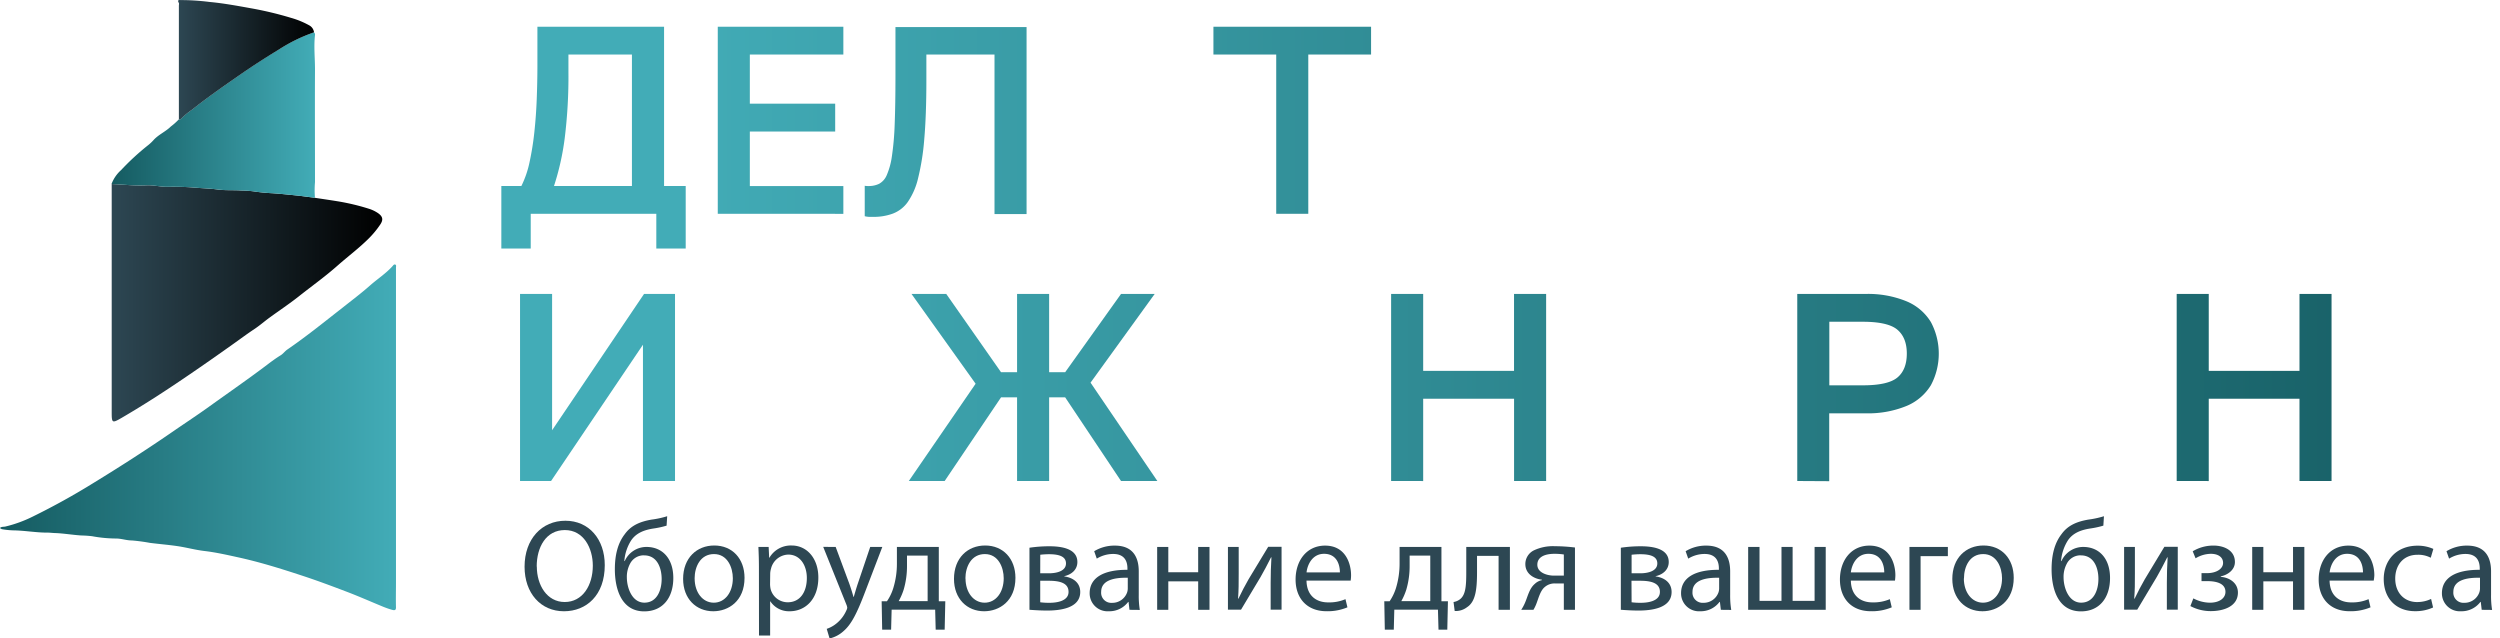 <svg xmlns="http://www.w3.org/2000/svg" xmlns:xlink="http://www.w3.org/1999/xlink" viewBox="0 0 673.65 172.05"><defs><linearGradient id="a" x1="751.84" y1="248.65" x2="255.86" y2="248.65" gradientUnits="userSpaceOnUse"><stop offset="0" stop-color="#155b61"/><stop offset="1" stop-color="#42acb7"/></linearGradient><linearGradient id="b" x1="751.84" y1="243.97" x2="255.86" y2="243.97" xlink:href="#a"/><linearGradient id="c" x1="751.84" y1="244.36" x2="255.86" y2="244.36" xlink:href="#a"/><linearGradient id="g" x1="751.84" y1="315.97" x2="255.86" y2="315.97" xlink:href="#a"/><linearGradient id="q" x1="75.38" y1="329.36" x2="182.08" y2="329.36" xlink:href="#a"/><linearGradient id="r" x1="105.44" y1="293.15" x2="178.34" y2="293.15" gradientUnits="userSpaceOnUse"><stop offset="0" stop-color="#2d4753"/><stop offset="1"/></linearGradient><linearGradient id="s" x1="105.47" y1="242.56" x2="160.33" y2="242.56" xlink:href="#a"/><linearGradient id="t" x1="123.33" y1="227.66" x2="160.01" y2="227.66" xlink:href="#r"/></defs><path d="M210.47,278.53V261.68h5.4a26.67,26.67,0,0,0,2.2-6.41,76.55,76.55,0,0,0,1.3-8.13q.47-4.39.64-8.9t.18-8.67v-10.8h34.13v42.91h5.83v16.85h-7.92v-9.36H218.39v9.36Zm14.19-16.85h21V226.26H228.55V231a134.68,134.68,0,0,1-1,17.78A69.92,69.92,0,0,1,224.66,261.68Z" transform="translate(-75.38 -211.56)" fill="url(#a)"/><path d="M268.79,269.17v-50.4h33.84v7.49h-25.2V239.5h23V247h-23v14.69h25.2v7.49Z" transform="translate(-75.38 -211.56)" fill="url(#b)"/><path d="M310.91,270c-.38,0-.8,0-1.26,0a6.07,6.07,0,0,1-1.26-.18v-8.2a5.35,5.35,0,0,0,1.08.07,6.31,6.31,0,0,0,2.81-.61,4.76,4.76,0,0,0,2.05-2.34,19.65,19.65,0,0,0,1.37-5,76,76,0,0,0,.76-8.68q.21-5.37.21-13.21v-13H352v50.4h-8.64V226.26H325v6.91q0,9.44-.57,15.91a64.66,64.66,0,0,1-1.69,10.62,18.73,18.73,0,0,1-2.81,6.37,8.72,8.72,0,0,1-4,3.06A14.79,14.79,0,0,1,310.91,270Z" transform="translate(-75.38 -211.56)" fill="url(#c)"/><path d="M364.91,269.17v-50.4h8.64v19h9.72q10.16,0,15,4.28a15.91,15.91,0,0,1,0,22.82q-4.83,4.29-15,4.29Zm8.64-7.49h9q6.84,0,9.36-2.09a8.69,8.69,0,0,0,0-12.24q-2.52-2.08-9.36-2.09h-9Z" transform="translate(-75.38 -211.56)" fill="url(#b)"/><path d="M419.27,269.17V226.26H402.35v-7.49h42.48v7.49H427.91v42.91Z" transform="translate(-75.38 -211.56)" fill="url(#b)"/><path d="M442.31,269.17l19.08-50.4H470l19.08,50.4h-9.22l-4.24-11.38H455.2L451,269.17ZM458,250.3h14.83l-7.35-20.73Z" transform="translate(-75.38 -211.56)" fill="url(#b)"/><path d="M215.51,341.17v-50.4h8.64v36.72l24.77-36.72h8.35v50.4h-8.64V304.45l-24.76,36.72Z" transform="translate(-75.38 -211.56)" fill="url(#g)"/><path d="M270.23,341.17v-50.4h8.64V311.5h24.48V290.77H312v50.4h-8.64V319H278.87v22.18Z" transform="translate(-75.38 -211.56)" fill="url(#g)"/><path d="M320.27,341.17l18-26.21L321,290.77h9.36l14.76,21.09h4.32V290.77h8.64v21.09h4.32l15.05-21.09h9.07l-17.28,23.9,18,26.5h-9.79l-15.05-22.54h-4.32v22.54h-8.64V318.63h-4.32l-15.19,22.54Z" transform="translate(-75.38 -211.56)" fill="url(#g)"/><path d="M395.51,341.17v-50.4h8.64v36.72l24.77-36.72h8.35v50.4h-8.64V304.45l-24.77,36.72Z" transform="translate(-75.38 -211.56)" fill="url(#g)"/><path d="M450.23,341.17v-50.4h8.64V311.5h24.48V290.77H492v50.4h-8.64V319H458.87v22.18Z" transform="translate(-75.38 -211.56)" fill="url(#g)"/><path d="M505,341.17v-50.4h8.64v36.72l24.77-36.72h8.35v50.4h-8.64V304.45L513.3,341.17Z" transform="translate(-75.38 -211.56)" fill="url(#g)"/><path d="M559.67,341.17v-50.4H578a27.27,27.27,0,0,1,11.16,2,13.94,13.94,0,0,1,6.52,5.58,18.08,18.08,0,0,1,0,17,13.94,13.94,0,0,1-6.52,5.58,27.27,27.27,0,0,1-11.16,2h-9.72v18.29Zm8.64-25.78h9q6.84,0,9.36-2.12t2.52-6.45q0-4.24-2.52-6.4t-9.36-2.16h-9Z" transform="translate(-75.38 -211.56)" fill="url(#g)"/><path d="M607.19,341.17v-50.4h8.64v36.72l24.77-36.72H649v50.4h-8.64V304.45l-24.77,36.72Z" transform="translate(-75.38 -211.56)" fill="url(#g)"/><path d="M661.91,341.17v-50.4h8.64V311.5H695V290.77h8.64v50.4H695V319H670.55v22.18Z" transform="translate(-75.38 -211.56)" fill="url(#g)"/><path d="M716.63,341.17v-50.4H749v7.49H725.27v42.91Z" transform="translate(-75.38 -211.56)" fill="url(#g)"/><path d="M238.34,363.84c0,8.12-4.94,12.43-11,12.43-6.23,0-10.61-4.83-10.61-12,0-7.49,4.66-12.39,11-12.39S238.34,356.84,238.34,363.84Zm-18.31.38c0,5,2.73,9.56,7.52,9.56s7.57-4.45,7.57-9.8c0-4.69-2.45-9.59-7.53-9.59S220,359,220,364.22Z" transform="translate(-75.38 -211.56)" fill="#2d4753"/><path d="M255,353.2a24.12,24.12,0,0,1-3.53.77c-2.73.42-4.73,1.33-6,3.18a12.06,12.06,0,0,0-1.86,5.6h.11a6.4,6.4,0,0,1,5.88-3.81c4.16,0,7.21,3,7.21,8.36s-2.87,9-7.84,9c-5.95,0-7.91-5.71-7.91-11.35,0-3.85.8-7,2.62-9.38,1.65-2.34,4-3.43,7.28-4a24.47,24.47,0,0,0,4.2-.91Zm-6.05,8a4.13,4.13,0,0,0-3.82,2.31,7.43,7.43,0,0,0-.84,3.61c0,2.8,1.37,6.83,4.73,6.83s4.65-3.29,4.65-6.41C253.66,364.79,252.58,361.21,248.94,361.21Z" transform="translate(-75.38 -211.56)" fill="#2d4753"/><path d="M276,367.27c0,6.27-4.34,9-8.43,9-4.59,0-8.12-3.36-8.12-8.72,0-5.67,3.71-9,8.4-9C272.7,358.55,276,362.09,276,367.27Zm-13.44.18c0,3.71,2.14,6.51,5.15,6.51s5.14-2.77,5.14-6.58c0-2.88-1.43-6.52-5.07-6.52S262.55,364.22,262.55,367.45Z" transform="translate(-75.38 -211.56)" fill="#2d4753"/><path d="M279.88,364.47c0-2.17-.07-3.92-.14-5.53h2.76l.14,2.9h.07a6.68,6.68,0,0,1,6-3.29c4.1,0,7.18,3.47,7.18,8.62,0,6.09-3.71,9.1-7.7,9.1a6,6,0,0,1-5.22-2.66h-.07v9.2h-3Zm3,4.52a7,7,0,0,0,.14,1.26,4.76,4.76,0,0,0,4.62,3.6c3.26,0,5.15-2.66,5.15-6.55,0-3.39-1.79-6.3-5-6.3a4.93,4.93,0,0,0-4.66,3.82,5.27,5.27,0,0,0-.21,1.26Z" transform="translate(-75.38 -211.56)" fill="#2d4753"/><path d="M300.56,358.94l3.71,10c.39,1.12.81,2.45,1.09,3.47h.07c.31-1,.66-2.31,1.08-3.54l3.36-9.94h3.26L308.51,371c-2.21,5.81-3.71,8.78-5.81,10.6a8.39,8.39,0,0,1-3.78,2l-.77-2.59a8.25,8.25,0,0,0,2.69-1.51,9.25,9.25,0,0,0,2.59-3.43,2.23,2.23,0,0,0,.25-.73,2.71,2.71,0,0,0-.21-.81l-6.27-15.61Z" transform="translate(-75.38 -211.56)" fill="#2d4753"/><path d="M328.35,358.94v14.63l1.75,0-.17,7.66h-2.42l-.14-5.39H315.64l-.14,5.39h-2.41l-.14-7.66,1.43,0a12.88,12.88,0,0,0,1.68-3.46,22.28,22.28,0,0,0,1-6.76v-4.41Zm-8.57,5.14a22.48,22.48,0,0,1-.88,6.31,16.71,16.71,0,0,1-1.36,3.15h7.8V361.28h-5.56Z" transform="translate(-75.38 -211.56)" fill="#2d4753"/><path d="M349,367.27c0,6.27-4.34,9-8.44,9-4.59,0-8.12-3.36-8.12-8.72,0-5.67,3.71-9,8.4-9C345.68,358.55,349,362.09,349,367.27Zm-13.45.18c0,3.71,2.14,6.51,5.15,6.51s5.14-2.77,5.14-6.58c0-2.88-1.43-6.52-5.07-6.52S335.52,364.22,335.52,367.45Z" transform="translate(-75.38 -211.56)" fill="#2d4753"/><path d="M352.78,359.15a36,36,0,0,1,5.39-.39c2.83,0,7.52.46,7.52,4.24,0,2.1-1.61,3.39-3.53,3.81v.07c2.48.36,4.3,1.75,4.3,4.2,0,4.45-5.6,5-8.92,5-1.89,0-3.85-.14-4.76-.21Zm2.9,14.7a18,18,0,0,0,2.49.14c2.06,0,5.14-.49,5.14-2.94s-2.45-3-5.39-3h-2.24Zm0-7.81H358c2.27,0,4.62-.66,4.62-2.66,0-1.68-1.47-2.48-4.55-2.48a21.64,21.64,0,0,0-2.38.14Z" transform="translate(-75.38 -211.56)" fill="#2d4753"/><path d="M379.73,375.88l-.25-2.13h-.1a6.32,6.32,0,0,1-5.18,2.52A4.83,4.83,0,0,1,369,371.4c0-4.1,3.64-6.34,10.18-6.3v-.35c0-1.4-.38-3.92-3.85-3.92a8.45,8.45,0,0,0-4.41,1.26l-.7-2a10.52,10.52,0,0,1,5.57-1.51c5.18,0,6.44,3.54,6.44,6.93v6.34a23.81,23.81,0,0,0,.28,4.06Zm-.46-8.64c-3.36-.07-7.17.52-7.17,3.81A2.72,2.72,0,0,0,375,374a4.22,4.22,0,0,0,4.1-2.83,3.43,3.43,0,0,0,.17-1Z" transform="translate(-75.38 -211.56)" fill="#2d4753"/><path d="M390.19,358.94v6.82h8.05v-6.82h3.05v16.94h-3.05v-7.67h-8.05v7.67h-3V358.94Z" transform="translate(-75.38 -211.56)" fill="#2d4753"/><path d="M409.16,358.94v7.14c0,2.7,0,4.38-.17,6.79l.1,0c1-2.07,1.61-3.26,2.73-5.22l5.29-8.75h3.6v16.94h-2.94v-7.17c0-2.77.07-4.21.21-6.94h-.1c-1.09,2.17-1.82,3.54-2.8,5.26-1.61,2.62-3.47,5.88-5.29,8.85h-3.53V358.94Z" transform="translate(-75.38 -211.56)" fill="#2d4753"/><path d="M427.43,368c.07,4.17,2.73,5.88,5.81,5.88a11.11,11.11,0,0,0,4.69-.87l.53,2.2a13.75,13.75,0,0,1-5.64,1.05c-5.21,0-8.33-3.43-8.33-8.54s3-9.14,7.95-9.14c5.53,0,7,4.87,7,8a10.37,10.37,0,0,1-.11,1.43Zm9-2.21c0-2-.8-5-4.27-5-3.11,0-4.48,2.87-4.72,5Z" transform="translate(-75.38 -211.56)" fill="#2d4753"/><path d="M463.79,358.94v14.63l1.75,0-.17,7.66H463l-.15-5.39H451.09l-.14,5.39h-2.42l-.14-7.66,1.44,0a13.51,13.51,0,0,0,1.68-3.46,22.6,22.6,0,0,0,1-6.76v-4.41Zm-8.57,5.14a22.48,22.48,0,0,1-.88,6.31,16.71,16.71,0,0,1-1.36,3.15h7.8V361.28h-5.56Z" transform="translate(-75.38 -211.56)" fill="#2d4753"/><path d="M482.24,358.94v16.94h-3.05V361.35h-5.81v4.41c0,4.77-.45,7.95-2.66,9.39a5,5,0,0,1-3.36,1.05l-.31-2.42a3.78,3.78,0,0,0,1.68-.7c1.57-1.15,1.75-3.54,1.75-7.32v-6.82Z" transform="translate(-75.38 -211.56)" fill="#2d4753"/><path d="M499.77,375.88h-3v-7.1h-2.28a4,4,0,0,0-2.83.94c-1.26,1-1.72,3.12-2.38,4.76a10.74,10.74,0,0,1-.7,1.4h-3.29A11.9,11.9,0,0,0,486.3,374c.73-1.65,1.15-3.85,2.66-5.12a3.94,3.94,0,0,1,1.92-1v-.11c-2.2-.25-4.48-1.61-4.48-4.2a4.1,4.1,0,0,1,2.24-3.68,11.93,11.93,0,0,1,5.67-1.15,46.09,46.09,0,0,1,5.46.35Zm-3-14.91a16.5,16.5,0,0,0-2.56-.18c-2.1,0-4.58.6-4.58,2.94,0,2.18,2.69,2.94,4.51,2.94h2.63Z" transform="translate(-75.38 -211.56)" fill="#2d4753"/><path d="M512.13,359.15a36,36,0,0,1,5.39-.39c2.83,0,7.52.46,7.52,4.24,0,2.1-1.61,3.39-3.53,3.81v.07c2.48.36,4.3,1.75,4.3,4.2,0,4.45-5.6,5-8.92,5-1.89,0-3.85-.14-4.76-.21Zm2.9,14.7a18,18,0,0,0,2.49.14c2.06,0,5.14-.49,5.14-2.94s-2.45-3-5.39-3H515Zm0-7.81h2.31c2.27,0,4.62-.66,4.62-2.66,0-1.68-1.47-2.48-4.55-2.48a21.64,21.64,0,0,0-2.38.14Z" transform="translate(-75.38 -211.56)" fill="#2d4753"/><path d="M539.08,375.88l-.25-2.13h-.11a6.3,6.3,0,0,1-5.18,2.52,4.83,4.83,0,0,1-5.18-4.87c0-4.1,3.64-6.34,10.19-6.3v-.35c0-1.4-.38-3.92-3.85-3.92a8.43,8.43,0,0,0-4.41,1.26l-.7-2a10.51,10.51,0,0,1,5.56-1.51c5.18,0,6.44,3.54,6.44,6.93v6.34a23.75,23.75,0,0,0,.29,4.06Zm-.46-8.64c-3.36-.07-7.18.52-7.18,3.81a2.72,2.72,0,0,0,2.91,2.94,4.23,4.23,0,0,0,4.1-2.83,3.43,3.43,0,0,0,.17-1Z" transform="translate(-75.38 -211.56)" fill="#2d4753"/><path d="M549.5,358.94v14.53h5.92V358.94h3v14.53h5.92V358.94h3v16.94h-20.9V358.94Z" transform="translate(-75.38 -211.56)" fill="#2d4753"/><path d="M574.11,368c.07,4.17,2.73,5.88,5.81,5.88a11.18,11.18,0,0,0,4.69-.87l.52,2.2a13.69,13.69,0,0,1-5.63,1.05c-5.22,0-8.33-3.43-8.33-8.54s3-9.14,7.94-9.14c5.53,0,7,4.87,7,8A12.76,12.76,0,0,1,586,368Zm9-2.21c0-2-.81-5-4.27-5-3.12,0-4.48,2.87-4.73,5Z" transform="translate(-75.38 -211.56)" fill="#2d4753"/><path d="M600.25,358.94v2.48H592.9v14.46h-3V358.94Z" transform="translate(-75.38 -211.56)" fill="#2d4753"/><path d="M618,367.27c0,6.27-4.34,9-8.43,9-4.59,0-8.12-3.36-8.12-8.72,0-5.67,3.71-9,8.4-9C614.74,358.55,618,362.09,618,367.27Zm-13.44.18c0,3.71,2.14,6.51,5.15,6.51s5.14-2.77,5.14-6.58c0-2.88-1.43-6.52-5.07-6.52S604.59,364.22,604.59,367.45Z" transform="translate(-75.38 -211.56)" fill="#2d4753"/><path d="M642.15,353.2a24.56,24.56,0,0,1-3.54.77c-2.73.42-4.73,1.33-6,3.18a12.17,12.17,0,0,0-1.86,5.6h.11a6.4,6.4,0,0,1,5.88-3.81c4.17,0,7.21,3,7.21,8.36s-2.87,9-7.84,9c-6,0-7.91-5.71-7.91-11.35,0-3.85.8-7,2.62-9.38,1.65-2.34,4-3.43,7.29-4a24.89,24.89,0,0,0,4.2-.91Zm-6.06,8a4.13,4.13,0,0,0-3.82,2.31,7.43,7.43,0,0,0-.84,3.61c0,2.8,1.37,6.83,4.73,6.83s4.66-3.29,4.66-6.41C640.82,364.79,639.73,361.21,636.09,361.21Z" transform="translate(-75.38 -211.56)" fill="#2d4753"/><path d="M650.65,358.94v7.14c0,2.7,0,4.38-.18,6.79l.11,0c1-2.07,1.61-3.26,2.73-5.22l5.28-8.75h3.61v16.94h-2.94v-7.17c0-2.77.07-4.21.21-6.94h-.1c-1.09,2.17-1.83,3.54-2.8,5.26-1.61,2.62-3.47,5.88-5.29,8.85h-3.54V358.94Z" transform="translate(-75.38 -211.56)" fill="#2d4753"/><path d="M668.6,366h1.47c2.59,0,4.34-1.19,4.34-2.76s-1.36-2.45-3.29-2.45A8.12,8.12,0,0,0,667,362l-.77-1.89a10.73,10.73,0,0,1,5.63-1.54c2.59,0,5.74,1.15,5.74,4.44,0,2.1-1.92,3.47-3.81,3.85V367c2.52.21,4.62,1.75,4.62,4.23,0,3.68-3.75,5-7.32,5a11.59,11.59,0,0,1-5.49-1.36l.8-2.07a9.73,9.73,0,0,0,4.48,1.16c2.56,0,4.17-1.23,4.17-2.91,0-2.27-2.38-2.9-4.94-2.9H668.6Z" transform="translate(-75.38 -211.56)" fill="#2d4753"/><path d="M685.26,358.94v6.82h8v-6.82h3.05v16.94h-3.05v-7.67h-8v7.67h-3V358.94Z" transform="translate(-75.38 -211.56)" fill="#2d4753"/><path d="M703.11,368c.07,4.17,2.73,5.88,5.81,5.88a11.11,11.11,0,0,0,4.69-.87l.53,2.2a13.75,13.75,0,0,1-5.64,1.05c-5.21,0-8.33-3.43-8.33-8.54s3-9.14,8-9.14c5.53,0,7,4.87,7,8A10.37,10.37,0,0,1,715,368Zm9-2.21c0-2-.8-5-4.27-5-3.11,0-4.48,2.87-4.72,5Z" transform="translate(-75.38 -211.56)" fill="#2d4753"/><path d="M731,375.25a11.37,11.37,0,0,1-4.87,1c-5.11,0-8.43-3.46-8.43-8.65s3.57-9,9.1-9a10.31,10.31,0,0,1,4.27.87l-.7,2.38a7.16,7.16,0,0,0-3.57-.8c-3.89,0-6,2.87-6,6.41,0,3.92,2.52,6.33,5.88,6.33a8.66,8.66,0,0,0,3.78-.84Z" transform="translate(-75.38 -211.56)" fill="#2d4753"/><path d="M744.1,375.88l-.25-2.13h-.1a6.33,6.33,0,0,1-5.19,2.52,4.83,4.83,0,0,1-5.18-4.87c0-4.1,3.64-6.34,10.19-6.3v-.35c0-1.4-.38-3.92-3.85-3.92a8.43,8.43,0,0,0-4.41,1.26l-.7-2a10.51,10.51,0,0,1,5.56-1.51c5.19,0,6.45,3.54,6.45,6.93v6.34a23.81,23.81,0,0,0,.28,4.06Zm-.46-8.64c-3.36-.07-7.18.52-7.18,3.81a2.72,2.72,0,0,0,2.91,2.94,4.22,4.22,0,0,0,4.1-2.83,3.43,3.43,0,0,0,.17-1Z" transform="translate(-75.38 -211.56)" fill="#2d4753"/><path d="M75.38,353.82c.41-.39,1-.27,1.46-.38a34.66,34.66,0,0,0,7.34-2.67,188.69,188.69,0,0,0,16.53-9.16c7.29-4.46,14.48-9.09,21.52-13.95,3.19-2.2,6.44-4.32,9.58-6.59,5.18-3.72,10.43-7.35,15.53-11.2,1.19-.91,2.41-1.8,3.69-2.59.64-.39,1.11-1.07,1.75-1.52,5.16-3.53,10-7.47,14.93-11.31,2.52-2,5.06-3.91,7.42-6,2-1.76,4.21-3.17,6-5.15.2-.22.4-.57.75-.45s.2.54.2.82q0,42.47,0,84.94c0,2.21-.06,4.43,0,6.65,0,.92-.6.74-1.06.62a22.79,22.79,0,0,1-2.52-.88c-3.24-1.33-6.45-2.76-9.72-4-4-1.52-7.93-3-12-4.33-5.78-1.9-11.59-3.72-17.54-5-2.91-.64-5.81-1.29-8.78-1.64-2.41-.28-4.78-.94-7.19-1.3s-5-.57-7.51-.89a48,48,0,0,0-4.86-.65c-1.45,0-2.8-.52-4.27-.52a36.75,36.75,0,0,1-6.43-.62,28.45,28.45,0,0,0-2.92-.2c-2.25-.15-4.48-.52-6.72-.64-.83,0-1.66-.14-2.5-.13-2.93,0-5.83-.53-8.76-.6a21.19,21.19,0,0,1-3.44-.33C75.66,354,75.47,354,75.38,353.82Z" transform="translate(-75.38 -211.56)" fill="url(#q)"/><path d="M160.25,264.86c2.16.34,4.33.64,6.47,1a60.33,60.33,0,0,1,8,1.93,9.42,9.42,0,0,1,2.52,1.2c1.3.91,1.48,1.77.59,3.09a24.85,24.85,0,0,1-3.11,3.76c-2.61,2.6-5.56,4.8-8.31,7.22-3.37,3-7,5.57-10.5,8.35-2.53,2-5.24,3.8-7.86,5.71-1.38,1-2.68,2.15-4.11,3.1-2.07,1.37-4.05,2.86-6.08,4.29-5,3.55-10.06,7.09-15.18,10.51-4.73,3.17-9.54,6.23-14.46,9.1-2.64,1.54-2.74,1.46-2.74-1.51V262.48c0-.44,0-.89,0-1.33,1.31.06,2.63.15,3.94.23a43,43,0,0,0,5.32.12c2-.13,4,.46,6,.4a70.22,70.22,0,0,1,7.68.26c1.83.15,3.66.19,5.5.45,2.12.31,4.31.13,6.47.28a31.47,31.47,0,0,1,3.24.22,48.12,48.12,0,0,0,5.21.52c2.28.16,4.55.4,6.82.64C157.16,264.44,158.7,264.66,160.25,264.86Z" transform="translate(-75.38 -211.56)" fill="url(#r)"/><path d="M160.25,264.86c-1.55-.2-3.09-.42-4.64-.59-2.27-.24-4.54-.48-6.82-.64a48.12,48.12,0,0,1-5.21-.52,31.47,31.47,0,0,0-3.24-.22c-2.16-.15-4.35,0-6.47-.28-1.84-.26-3.67-.3-5.5-.45a70.22,70.22,0,0,0-7.68-.26c-2,.06-4-.53-6-.4a43,43,0,0,1-5.32-.12c-1.31-.08-2.63-.17-3.94-.23a9.5,9.5,0,0,1,2.58-3.76,67.28,67.28,0,0,1,7.41-6.81,12.24,12.24,0,0,0,1.42-1.37c1.34-1.43,3.19-2.19,4.57-3.56a16.88,16.88,0,0,0,2.14-1.91.68.68,0,0,0,.67-.25,20.48,20.48,0,0,1,2.94-2.41c4.1-3.29,8.42-6.28,12.73-9.28,3.48-2.43,7-4.72,10.66-6.93a43.72,43.72,0,0,1,9.42-4.6.73.73,0,0,1,.29.73c-.35,3.08,0,6.15,0,9.23-.05,10.13,0,20.27,0,30.41A24.79,24.79,0,0,0,160.25,264.86Z" transform="translate(-75.38 -211.56)" fill="url(#s)"/><path d="M160,220.27a43.72,43.72,0,0,0-9.42,4.6c-3.62,2.21-7.18,4.5-10.66,6.93-4.31,3-8.63,6-12.73,9.28a20.48,20.48,0,0,0-2.94,2.41.68.68,0,0,1-.67.25c0-1.13,0-2.27,0-3.4V213.11c0-.25.09-.56,0-.74-.59-1,.24-.78.68-.79a63.17,63.17,0,0,1,7.52.5c4,.37,7.88,1.11,11.79,1.81a94.48,94.48,0,0,1,10.19,2.47,22.81,22.81,0,0,1,4.89,2A2.49,2.49,0,0,1,160,220.27Z" transform="translate(-75.38 -211.56)" fill="url(#t)"/></svg>